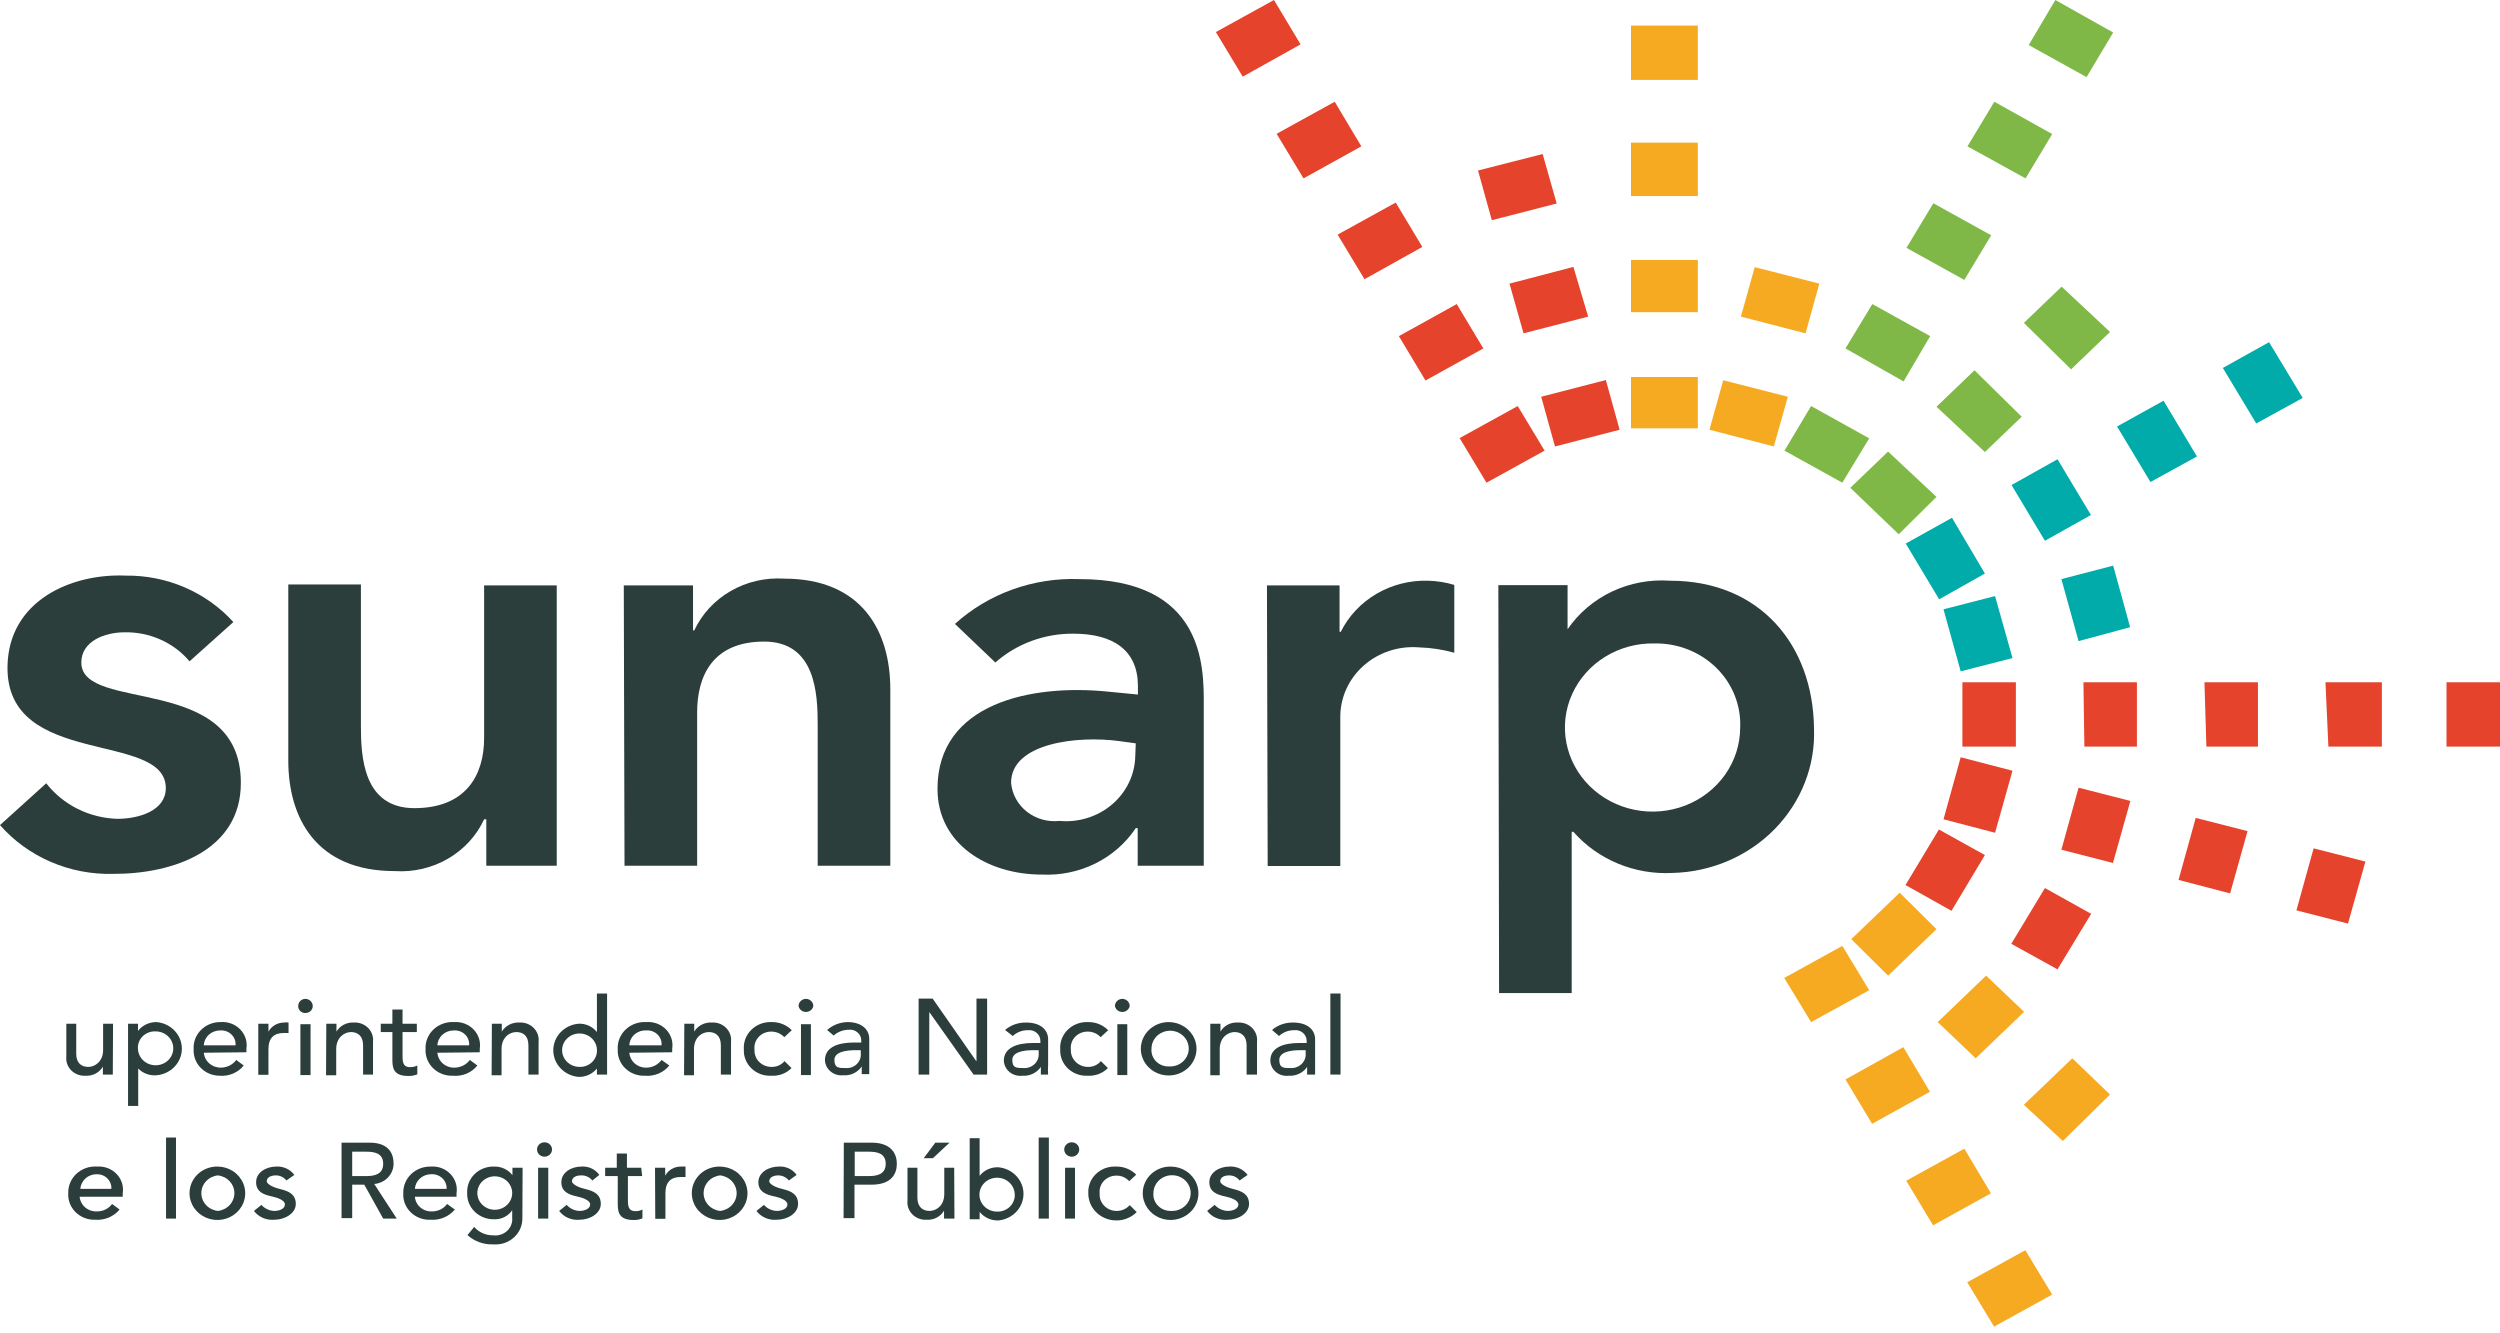 <svg width="285" height="152" viewBox="0 0 285 152" fill="none" xmlns="http://www.w3.org/2000/svg">
<path d="M21.607 75.392C20.718 74.337 19.589 73.49 18.308 72.917C17.026 72.343 15.625 72.058 14.211 72.082C11.949 72.082 9.272 73.088 9.272 75.524C9.272 81.324 27.485 76.636 27.457 89.268C27.457 96.948 19.758 99.648 12.887 99.622C10.441 99.684 8.013 99.216 5.782 98.253C3.551 97.29 1.575 95.858 0 94.061L5.271 89.294C6.219 90.511 7.441 91.507 8.845 92.209C10.25 92.91 11.801 93.299 13.383 93.346C15.839 93.346 18.902 92.419 18.902 89.85C18.902 83.257 0.635 87.626 0.855 75.948C0.993 68.454 8.14 65.356 14.322 65.62C16.647 65.592 18.95 66.052 21.071 66.967C23.192 67.881 25.08 69.229 26.602 70.916L21.607 75.392Z" fill="#2B3E3C"/>
<path d="M63.468 98.695H55.438V93.398H55.19C54.327 95.271 52.883 96.842 51.056 97.899C49.229 98.956 47.108 99.446 44.979 99.304C36.039 99.304 32.865 93.24 32.865 86.699V66.626H41.144V82.727C41.144 86.249 41.392 92.128 47.242 92.128C53.092 92.128 55.19 88.394 55.19 84.13V66.732H63.468V98.695Z" fill="#2B3E3C"/>
<path d="M71.112 66.732H79.005V71.869H79.143C80.017 70 81.466 68.433 83.297 67.377C85.126 66.321 87.249 65.828 89.38 65.964C98.321 65.964 101.495 72.028 101.495 78.569V98.695H93.216V82.542C93.216 79.02 92.94 73.141 87.117 73.141C81.295 73.141 79.473 76.981 79.473 81.244V98.695H71.195L71.112 66.732Z" fill="#2B3E3C"/>
<path d="M129.696 94.406H129.475C128.337 96.117 126.747 97.509 124.866 98.44C122.986 99.37 120.881 99.805 118.769 99.702C112.587 99.702 106.875 96.233 106.875 89.93C106.875 80.106 117.664 77.987 126.191 78.835L129.723 79.179V78.146C129.696 74.147 126.936 72.24 122.356 72.24C119.067 72.215 115.891 73.388 113.47 75.524L108.862 71.128C110.753 69.415 112.982 68.08 115.417 67.203C117.853 66.325 120.446 65.922 123.046 66.018C137.257 66.018 137.257 75.922 137.229 80.423V98.696H129.696V94.406ZM129.475 84.74L127.516 84.475C122.99 83.866 115.264 84.634 115.264 89.241C115.319 89.878 115.506 90.498 115.816 91.064C116.125 91.63 116.55 92.13 117.064 92.535C117.58 92.94 118.174 93.242 118.813 93.422C119.451 93.602 120.122 93.657 120.783 93.584C121.86 93.683 122.946 93.568 123.974 93.246C125.002 92.925 125.951 92.404 126.761 91.716C127.571 91.029 128.225 90.188 128.682 89.248C129.14 88.308 129.391 87.287 129.42 86.249L129.475 84.74Z" fill="#2B3E3C"/>
<path d="M144.432 66.733H152.71V72.029H152.848C153.738 70.233 155.155 68.726 156.925 67.691C158.693 66.656 160.739 66.139 162.81 66.203C163.822 66.228 164.825 66.388 165.79 66.68V74.412C164.489 74.048 163.144 73.844 161.789 73.803C160.643 73.707 159.489 73.842 158.401 74.198C157.312 74.554 156.313 75.124 155.466 75.872C154.619 76.619 153.944 77.528 153.484 78.539C153.024 79.551 152.789 80.644 152.793 81.748V98.722H144.515L144.432 66.733Z" fill="#2B3E3C"/>
<path d="M170.812 66.706H178.704V71.737C179.961 69.896 181.71 68.411 183.767 67.437C185.825 66.463 188.117 66.037 190.405 66.203C200.67 66.203 206.686 73.565 206.796 83.018C206.881 85.121 206.53 87.218 205.763 89.188C204.997 91.159 203.83 92.964 202.331 94.499C200.832 96.034 199.03 97.267 197.03 98.129C195.03 98.99 192.872 99.462 190.681 99.516C188.546 99.63 186.412 99.266 184.448 98.452C182.485 97.638 180.745 96.398 179.367 94.829H179.173V113.206H170.895L170.812 66.706ZM188.611 73.353C186.628 73.31 184.677 73.836 183.005 74.862C181.334 75.889 180.02 77.369 179.229 79.115C178.438 80.861 178.207 82.793 178.565 84.666C178.923 86.538 179.854 88.267 181.239 89.629C182.624 90.992 184.401 91.928 186.342 92.319C188.284 92.71 190.302 92.536 192.141 91.821C193.98 91.106 195.555 89.883 196.666 88.305C197.778 86.728 198.373 84.869 198.38 82.965C198.436 81.709 198.224 80.454 197.757 79.279C197.289 78.104 196.576 77.033 195.661 76.133C194.745 75.232 193.648 74.521 192.435 74.043C191.223 73.565 189.922 73.33 188.611 73.353Z" fill="#2B3E3C"/>
<path d="M12.859 122.502H11.728V121.601C11.531 121.936 11.241 122.21 10.889 122.393C10.538 122.575 10.14 122.659 9.741 122.634C9.44 122.651 9.14 122.606 8.86 122.499C8.58 122.393 8.327 122.23 8.119 122.021C7.912 121.812 7.754 121.562 7.658 121.288C7.561 121.014 7.528 120.724 7.561 120.436V116.702H8.692V120.145C8.692 121.231 9.327 121.628 10.072 121.628C10.817 121.628 11.755 121.019 11.755 119.695V116.702H12.887L12.859 122.502Z" fill="#2B3E3C"/>
<path d="M14.598 116.703H15.729V117.523C15.975 117.206 16.295 116.949 16.665 116.774C17.034 116.599 17.442 116.511 17.854 116.517C18.641 116.588 19.372 116.938 19.904 117.498C20.437 118.059 20.732 118.791 20.732 119.55C20.732 120.308 20.437 121.039 19.904 121.6C19.372 122.161 18.641 122.511 17.854 122.581C17.466 122.614 17.076 122.562 16.713 122.429C16.35 122.296 16.023 122.086 15.757 121.813V126.077H14.598V116.703ZM15.729 119.615C15.751 119.994 15.888 120.358 16.123 120.662C16.358 120.966 16.681 121.197 17.053 121.326C17.424 121.456 17.826 121.477 18.21 121.389C18.594 121.301 18.942 121.107 19.212 120.83C19.482 120.553 19.66 120.207 19.727 119.833C19.793 119.46 19.743 119.075 19.583 118.729C19.424 118.382 19.162 118.088 18.83 117.883C18.498 117.678 18.111 117.572 17.716 117.576C17.441 117.568 17.166 117.615 16.912 117.717C16.657 117.817 16.428 117.97 16.24 118.163C16.052 118.356 15.909 118.586 15.821 118.836C15.733 119.087 15.701 119.352 15.729 119.615Z" fill="#2B3E3C"/>
<path d="M23.235 120.012C23.277 120.495 23.515 120.942 23.896 121.259C24.278 121.576 24.773 121.736 25.277 121.708C25.604 121.692 25.923 121.605 26.21 121.454C26.497 121.303 26.744 121.09 26.933 120.834L27.788 121.469C27.467 121.869 27.046 122.186 26.563 122.389C26.081 122.593 25.553 122.677 25.029 122.634C24.625 122.631 24.227 122.55 23.857 122.395C23.488 122.239 23.155 122.014 22.879 121.732C22.603 121.449 22.389 121.116 22.251 120.752C22.113 120.388 22.054 120.002 22.076 119.615C22.049 119.215 22.109 118.814 22.252 118.437C22.394 118.06 22.616 117.716 22.903 117.425C23.191 117.134 23.538 116.903 23.922 116.747C24.307 116.591 24.721 116.512 25.139 116.517C25.555 116.484 25.973 116.543 26.362 116.687C26.751 116.832 27.101 117.059 27.385 117.353C27.669 117.645 27.881 117.997 28.003 118.379C28.125 118.762 28.156 119.167 28.092 119.562V119.959L23.235 120.012ZM26.85 119.165C26.87 118.94 26.84 118.713 26.76 118.5C26.68 118.287 26.554 118.094 26.388 117.933C26.223 117.772 26.023 117.647 25.803 117.567C25.582 117.487 25.346 117.454 25.111 117.47C24.63 117.463 24.165 117.636 23.815 117.952C23.465 118.269 23.256 118.704 23.235 119.165H26.85Z" fill="#2B3E3C"/>
<path d="M29.444 116.703H30.603V117.603C30.775 117.29 31.033 117.028 31.349 116.846C31.665 116.664 32.028 116.568 32.397 116.57C32.561 116.541 32.729 116.541 32.893 116.57V117.762H32.341C31.21 117.762 30.603 118.345 30.603 119.616V122.528H29.444V116.703Z" fill="#2B3E3C"/>
<path d="M34.825 113.868C35.047 113.876 35.258 113.965 35.412 114.118C35.566 114.271 35.653 114.476 35.653 114.69C35.653 114.9 35.566 115.102 35.41 115.251C35.255 115.4 35.044 115.484 34.825 115.484C34.715 115.488 34.606 115.47 34.504 115.431C34.401 115.392 34.309 115.334 34.231 115.259C34.153 115.185 34.092 115.096 34.052 114.998C34.012 114.9 33.993 114.795 33.997 114.69C33.993 114.583 34.012 114.477 34.052 114.378C34.092 114.278 34.152 114.187 34.23 114.111C34.307 114.034 34.399 113.973 34.502 113.932C34.604 113.89 34.714 113.868 34.825 113.868ZM34.245 116.755H35.404V122.554H34.245V116.755Z" fill="#2B3E3C"/>
<path d="M37.198 116.702H38.357V117.603C38.553 117.268 38.844 116.994 39.196 116.812C39.547 116.629 39.945 116.545 40.344 116.57C40.644 116.552 40.945 116.599 41.225 116.705C41.505 116.81 41.758 116.974 41.965 117.183C42.173 117.393 42.331 117.643 42.427 117.917C42.523 118.19 42.556 118.481 42.524 118.768V122.501H41.392V119.165C41.392 118.053 40.73 117.655 40.013 117.655C39.295 117.655 38.329 118.238 38.329 119.589V122.581H37.17L37.198 116.702Z" fill="#2B3E3C"/>
<path d="M47.518 117.655H45.89V120.304C45.89 120.966 45.89 121.654 46.746 121.654C47.033 121.659 47.318 121.595 47.574 121.469V122.475C47.243 122.611 46.884 122.674 46.525 122.66C44.759 122.66 44.731 121.627 44.731 120.701V117.655H43.407V116.702H44.731V115.087H45.89V116.702H47.518V117.655Z" fill="#2B3E3C"/>
<path d="M49.864 120.013C49.882 120.253 49.949 120.487 50.061 120.703C50.173 120.918 50.328 121.11 50.518 121.268C50.708 121.425 50.928 121.545 51.166 121.62C51.405 121.696 51.656 121.726 51.906 121.707C52.233 121.692 52.553 121.605 52.839 121.454C53.126 121.302 53.373 121.09 53.562 120.834L54.417 121.469C54.098 121.871 53.677 122.189 53.194 122.393C52.712 122.597 52.183 122.68 51.658 122.634C51.24 122.653 50.822 122.588 50.431 122.443C50.041 122.298 49.686 122.076 49.39 121.792C49.094 121.508 48.863 121.167 48.712 120.793C48.56 120.418 48.492 120.017 48.512 119.615C48.488 119.2 48.556 118.784 48.711 118.396C48.866 118.008 49.106 117.656 49.414 117.363C49.721 117.07 50.09 116.843 50.496 116.698C50.902 116.552 51.336 116.49 51.768 116.517C52.182 116.489 52.597 116.55 52.983 116.696C53.368 116.843 53.714 117.071 53.995 117.364C54.276 117.656 54.485 118.006 54.606 118.387C54.727 118.767 54.757 119.169 54.693 119.562V119.96L49.864 120.013ZM53.479 119.165C53.5 118.94 53.469 118.713 53.389 118.5C53.31 118.287 53.183 118.094 53.018 117.933C52.852 117.772 52.653 117.647 52.432 117.567C52.212 117.487 51.976 117.454 51.741 117.471C51.26 117.463 50.795 117.636 50.444 117.952C50.094 118.269 49.886 118.704 49.864 119.165H53.479Z" fill="#2B3E3C"/>
<path d="M56.073 116.702H57.204V117.602C57.408 117.268 57.704 116.995 58.059 116.813C58.415 116.63 58.816 116.546 59.219 116.57C59.519 116.552 59.82 116.599 60.1 116.704C60.38 116.81 60.633 116.973 60.84 117.183C61.048 117.392 61.206 117.642 61.302 117.916C61.398 118.19 61.431 118.481 61.399 118.767V122.501H60.24V119.165C60.24 118.053 59.605 117.655 58.86 117.655C58.115 117.655 57.177 118.238 57.177 119.588V122.581H56.045L56.073 116.702Z" fill="#2B3E3C"/>
<path d="M69.208 122.501H68.049V121.813C67.802 122.119 67.484 122.364 67.119 122.53C66.755 122.696 66.355 122.777 65.952 122.767C65.165 122.696 64.434 122.346 63.901 121.785C63.369 121.224 63.074 120.493 63.074 119.734C63.074 118.976 63.369 118.245 63.901 117.684C64.434 117.123 65.165 116.773 65.952 116.702C66.356 116.686 66.758 116.764 67.124 116.929C67.489 117.095 67.807 117.345 68.049 117.655V113.26H69.208V122.501ZM68.049 119.615C68.028 119.242 67.892 118.883 67.66 118.584C67.428 118.284 67.109 118.056 66.743 117.929C66.377 117.801 65.98 117.78 65.601 117.868C65.223 117.954 64.879 118.146 64.614 118.42C64.348 118.693 64.172 119.034 64.107 119.403C64.041 119.771 64.091 120.15 64.248 120.492C64.405 120.833 64.664 121.123 64.991 121.325C65.319 121.527 65.701 121.632 66.09 121.628C66.361 121.632 66.629 121.583 66.878 121.481C67.127 121.38 67.352 121.229 67.536 121.04C67.721 120.85 67.862 120.626 67.95 120.38C68.039 120.135 68.073 119.874 68.049 119.615Z" fill="#2B3E3C"/>
<path d="M71.746 120.012C71.764 120.253 71.831 120.487 71.943 120.703C72.055 120.918 72.211 121.11 72.401 121.267C72.59 121.425 72.811 121.545 73.049 121.62C73.287 121.695 73.538 121.725 73.789 121.708C74.112 121.69 74.426 121.602 74.709 121.451C74.99 121.3 75.233 121.088 75.417 120.834L76.3 121.469C75.979 121.869 75.557 122.186 75.076 122.389C74.593 122.593 74.065 122.677 73.541 122.634C73.123 122.653 72.707 122.588 72.317 122.443C71.928 122.298 71.575 122.076 71.281 121.791C70.987 121.506 70.758 121.165 70.611 120.791C70.463 120.416 70.399 120.016 70.422 119.615C70.398 119.2 70.466 118.784 70.621 118.396C70.777 118.008 71.016 117.655 71.324 117.363C71.632 117.07 72.001 116.843 72.407 116.698C72.812 116.551 73.246 116.49 73.678 116.517C74.094 116.484 74.513 116.543 74.902 116.687C75.29 116.832 75.641 117.059 75.925 117.353C76.209 117.645 76.42 117.997 76.543 118.379C76.665 118.762 76.695 119.167 76.631 119.562V119.959L71.746 120.012ZM75.417 119.165C75.438 118.938 75.407 118.708 75.326 118.493C75.244 118.279 75.115 118.083 74.947 117.921C74.778 117.76 74.575 117.636 74.351 117.558C74.127 117.48 73.888 117.45 73.651 117.47C73.41 117.459 73.168 117.495 72.941 117.575C72.714 117.655 72.506 117.777 72.329 117.935C72.151 118.093 72.009 118.283 71.909 118.494C71.809 118.705 71.754 118.933 71.746 119.165H75.417Z" fill="#2B3E3C"/>
<path d="M78.011 116.702H79.142V117.602C79.341 117.27 79.632 116.998 79.983 116.816C80.333 116.634 80.731 116.548 81.129 116.57C81.431 116.548 81.735 116.591 82.019 116.695C82.302 116.8 82.559 116.963 82.77 117.172C82.98 117.382 83.14 117.634 83.238 117.909C83.336 118.185 83.37 118.478 83.337 118.767V122.501H82.177V119.165C82.177 118.053 81.543 117.655 80.798 117.655C80.053 117.655 79.114 118.238 79.114 119.588V122.581H77.983L78.011 116.702Z" fill="#2B3E3C"/>
<path d="M89.408 118.238C89.219 118.032 88.985 117.869 88.722 117.759C88.46 117.649 88.176 117.596 87.89 117.602C87.623 117.604 87.359 117.661 87.115 117.767C86.872 117.874 86.654 118.028 86.478 118.22C86.301 118.412 86.168 118.639 86.088 118.884C86.008 119.128 85.983 119.387 86.013 119.641C85.995 119.898 86.031 120.156 86.121 120.398C86.212 120.64 86.353 120.862 86.537 121.049C86.722 121.235 86.944 121.384 87.191 121.483C87.439 121.582 87.705 121.632 87.973 121.628C88.253 121.633 88.531 121.576 88.784 121.461C89.039 121.346 89.261 121.177 89.435 120.966L90.235 121.76C89.943 122.057 89.586 122.289 89.191 122.44C88.796 122.591 88.37 122.657 87.945 122.634C87.528 122.656 87.111 122.595 86.72 122.453C86.33 122.311 85.975 122.092 85.678 121.81C85.381 121.527 85.15 121.189 84.999 120.815C84.847 120.442 84.779 120.042 84.799 119.641C84.768 119.232 84.827 118.822 84.972 118.436C85.118 118.05 85.346 117.698 85.644 117.403C85.941 117.109 86.299 116.877 86.695 116.724C87.092 116.571 87.518 116.501 87.945 116.517C88.377 116.505 88.808 116.582 89.207 116.742C89.607 116.902 89.967 117.141 90.263 117.444L89.408 118.238Z" fill="#2B3E3C"/>
<path d="M91.891 113.868C92.113 113.876 92.323 113.965 92.478 114.118C92.633 114.271 92.719 114.476 92.719 114.69C92.683 114.879 92.579 115.05 92.426 115.173C92.272 115.296 92.078 115.364 91.877 115.364C91.677 115.364 91.483 115.296 91.329 115.173C91.176 115.05 91.071 114.879 91.036 114.69C91.036 114.582 91.058 114.475 91.101 114.375C91.144 114.276 91.207 114.185 91.286 114.109C91.365 114.033 91.46 113.973 91.564 113.931C91.667 113.89 91.779 113.868 91.891 113.868ZM91.311 116.755H92.443V122.554H91.311V116.755Z" fill="#2B3E3C"/>
<path d="M94.291 117.418C94.918 116.864 95.731 116.544 96.582 116.517C98.348 116.517 99.093 117.444 99.093 118.424V121.39C99.093 121.787 99.093 122.131 99.093 122.449H98.238C98.238 122.157 98.238 121.866 98.238 121.575C98.013 121.912 97.696 122.185 97.321 122.362C96.947 122.54 96.529 122.615 96.113 122.581C95.858 122.607 95.599 122.582 95.355 122.508C95.11 122.433 94.883 122.313 94.689 122.151C94.495 121.989 94.338 121.792 94.227 121.57C94.116 121.347 94.053 121.106 94.043 120.86C94.043 119.377 95.534 118.847 97.355 118.847H98.183V118.609C98.183 118.437 98.147 118.267 98.075 118.11C98.003 117.953 97.896 117.812 97.763 117.697C97.631 117.582 97.474 117.495 97.303 117.442C97.133 117.39 96.953 117.372 96.775 117.391C96.129 117.391 95.507 117.628 95.036 118.053L94.291 117.418ZM97.52 119.721C96.472 119.721 95.12 119.907 95.12 120.834C95.12 121.76 95.616 121.76 96.444 121.76C96.676 121.773 96.907 121.737 97.123 121.656C97.34 121.574 97.534 121.447 97.695 121.286C97.854 121.125 97.976 120.932 98.051 120.721C98.126 120.511 98.152 120.287 98.127 120.065V119.721H97.52Z" fill="#2B3E3C"/>
<path d="M104.723 113.842H106.323L111.29 120.966H111.318V113.842H112.532V122.501H110.987L105.964 115.405H105.937V122.501H104.723V113.842Z" fill="#2B3E3C"/>
<path d="M114.574 117.417C115.235 116.855 116.092 116.552 116.975 116.57C118.741 116.57 119.486 117.497 119.486 118.477V121.442C119.457 121.795 119.457 122.15 119.486 122.501H118.658C118.658 122.211 118.658 121.919 118.658 121.628C118.431 121.963 118.114 122.234 117.74 122.411C117.366 122.588 116.949 122.665 116.534 122.634C116.276 122.663 116.015 122.642 115.767 122.569C115.518 122.497 115.289 122.377 115.092 122.215C114.894 122.053 114.735 121.853 114.622 121.63C114.509 121.405 114.446 121.162 114.437 120.913C114.437 119.43 115.954 118.9 117.775 118.9H118.603V118.662C118.604 118.488 118.567 118.315 118.493 118.156C118.42 117.997 118.311 117.855 118.174 117.739C118.039 117.624 117.878 117.537 117.705 117.487C117.531 117.436 117.348 117.421 117.168 117.444C116.852 117.441 116.537 117.497 116.244 117.611C115.95 117.725 115.683 117.893 115.457 118.106L114.574 117.417ZM117.803 119.721C116.726 119.721 115.402 119.907 115.402 120.834C115.402 121.76 115.899 121.76 116.699 121.76C116.931 121.773 117.165 121.736 117.382 121.655C117.599 121.573 117.795 121.448 117.957 121.287C118.119 121.127 118.244 120.935 118.322 120.724C118.4 120.513 118.43 120.288 118.41 120.065V119.721H117.803Z" fill="#2B3E3C"/>
<path d="M125.474 118.238C125.284 118.032 125.05 117.869 124.788 117.759C124.526 117.649 124.242 117.596 123.956 117.602C123.688 117.604 123.424 117.661 123.181 117.767C122.938 117.874 122.721 118.028 122.543 118.22C122.367 118.412 122.234 118.639 122.154 118.884C122.074 119.128 122.048 119.387 122.08 119.641C122.065 119.897 122.104 120.153 122.196 120.394C122.288 120.634 122.429 120.854 122.613 121.04C122.796 121.226 123.018 121.374 123.263 121.475C123.508 121.576 123.772 121.628 124.039 121.628C124.319 121.633 124.597 121.576 124.851 121.461C125.105 121.346 125.327 121.177 125.501 120.966L126.302 121.76C126.008 122.055 125.651 122.286 125.256 122.438C124.861 122.588 124.436 122.655 124.011 122.634C123.595 122.656 123.177 122.595 122.786 122.453C122.396 122.311 122.041 122.092 121.744 121.81C121.448 121.527 121.217 121.189 121.065 120.815C120.913 120.442 120.845 120.042 120.866 119.641C120.834 119.232 120.893 118.822 121.039 118.436C121.184 118.05 121.413 117.698 121.709 117.403C122.006 117.109 122.365 116.877 122.762 116.724C123.158 116.571 123.584 116.501 124.011 116.517C124.444 116.505 124.875 116.582 125.274 116.742C125.674 116.902 126.033 117.141 126.329 117.444L125.474 118.238Z" fill="#2B3E3C"/>
<path d="M127.957 113.868C128.179 113.876 128.39 113.965 128.545 114.118C128.699 114.271 128.785 114.476 128.785 114.69C128.749 114.879 128.645 115.05 128.491 115.173C128.338 115.296 128.144 115.364 127.944 115.364C127.743 115.364 127.549 115.296 127.395 115.173C127.241 115.05 127.138 114.879 127.102 114.69C127.102 114.582 127.124 114.475 127.167 114.375C127.21 114.276 127.273 114.185 127.353 114.109C127.432 114.033 127.526 113.973 127.63 113.931C127.734 113.89 127.845 113.868 127.957 113.868ZM127.378 116.755H128.51V122.554H127.378V116.755Z" fill="#2B3E3C"/>
<path d="M133.256 116.517C133.882 116.522 134.493 116.705 135.011 117.043C135.529 117.381 135.932 117.858 136.168 118.415C136.404 118.972 136.463 119.584 136.337 120.173C136.212 120.761 135.907 121.302 135.463 121.725C135.017 122.148 134.452 122.436 133.837 122.551C133.223 122.666 132.585 122.604 132.008 122.373C131.429 122.142 130.935 121.752 130.588 121.251C130.24 120.751 130.055 120.163 130.055 119.562C130.055 119.16 130.138 118.762 130.299 118.391C130.46 118.019 130.696 117.682 130.994 117.4C131.291 117.116 131.645 116.892 132.033 116.741C132.421 116.589 132.837 116.514 133.256 116.517ZM133.256 121.574C133.682 121.601 134.106 121.504 134.475 121.296C134.842 121.087 135.136 120.777 135.317 120.406C135.498 120.035 135.559 119.62 135.491 119.216C135.423 118.811 135.23 118.435 134.936 118.138C134.643 117.84 134.262 117.635 133.844 117.547C133.427 117.461 132.992 117.496 132.597 117.65C132.2 117.804 131.862 118.068 131.625 118.41C131.389 118.751 131.264 119.153 131.269 119.562C131.245 119.823 131.279 120.086 131.37 120.333C131.46 120.58 131.604 120.807 131.791 120.997C131.979 121.187 132.207 121.337 132.459 121.437C132.711 121.536 132.983 121.583 133.256 121.574Z" fill="#2B3E3C"/>
<path d="M137.974 116.702H139.133V117.602C139.327 117.266 139.618 116.99 139.969 116.808C140.321 116.624 140.72 116.542 141.12 116.57C141.421 116.552 141.721 116.599 142.001 116.705C142.281 116.81 142.534 116.974 142.742 117.183C142.949 117.393 143.107 117.642 143.204 117.917C143.3 118.19 143.332 118.481 143.3 118.767V122.501H142.113V119.165C142.113 118.053 141.452 117.655 140.734 117.655C140.016 117.655 139.05 118.238 139.05 119.588V122.581H137.974V116.702Z" fill="#2B3E3C"/>
<path d="M145.011 117.417C145.671 116.855 146.529 116.552 147.412 116.57C149.178 116.57 149.923 117.497 149.923 118.477V121.442C149.923 121.84 149.923 122.184 149.923 122.501H149.012C149.012 122.211 149.012 121.919 149.012 121.628C148.785 121.963 148.468 122.234 148.094 122.411C147.72 122.588 147.303 122.665 146.888 122.634C146.632 122.664 146.372 122.642 146.125 122.569C145.879 122.497 145.65 122.376 145.456 122.213C145.26 122.051 145.103 121.852 144.994 121.628C144.884 121.404 144.824 121.16 144.818 120.913C144.818 119.43 146.281 118.9 148.129 118.9H148.957V118.662C148.959 118.488 148.921 118.315 148.848 118.156C148.774 117.997 148.665 117.855 148.529 117.739C148.393 117.624 148.233 117.537 148.059 117.487C147.886 117.436 147.702 117.421 147.522 117.444C147.206 117.441 146.891 117.497 146.598 117.611C146.304 117.725 146.037 117.893 145.812 118.106L145.011 117.417ZM148.24 119.721C147.164 119.721 145.839 119.907 145.839 120.834C145.839 121.76 146.336 121.76 147.136 121.76C147.369 121.773 147.601 121.736 147.818 121.655C148.035 121.573 148.232 121.448 148.394 121.287C148.556 121.127 148.68 120.934 148.759 120.724C148.837 120.513 148.867 120.288 148.847 120.065V119.721H148.24Z" fill="#2B3E3C"/>
<path d="M152.821 113.26H151.662V122.501H152.821V113.26Z" fill="#2B3E3C"/>
<path d="M9.079 136.431C9.121 136.911 9.359 137.356 9.742 137.669C10.124 137.981 10.62 138.135 11.121 138.099C11.447 138.093 11.767 138.013 12.054 137.866C12.342 137.718 12.59 137.508 12.777 137.251L13.632 137.887C13.305 138.282 12.883 138.595 12.403 138.798C11.922 139.001 11.396 139.088 10.872 139.052C10.455 139.068 10.039 138.999 9.651 138.851C9.263 138.702 8.912 138.477 8.621 138.19C8.329 137.903 8.104 137.56 7.959 137.184C7.815 136.808 7.754 136.407 7.782 136.007C7.769 135.599 7.846 135.191 8.007 134.813C8.168 134.434 8.409 134.092 8.715 133.808C9.022 133.524 9.387 133.304 9.787 133.162C10.187 133.021 10.613 132.962 11.038 132.988C11.454 132.956 11.872 133.013 12.261 133.158C12.65 133.303 13 133.53 13.284 133.823C13.568 134.117 13.78 134.468 13.902 134.85C14.024 135.233 14.055 135.637 13.991 136.034V136.431H9.079ZM12.694 135.53C12.709 135.314 12.677 135.097 12.601 134.893C12.524 134.69 12.404 134.504 12.248 134.347C12.093 134.189 11.905 134.066 11.696 133.983C11.488 133.899 11.264 133.858 11.038 133.862C10.562 133.854 10.1 134.023 9.751 134.334C9.401 134.645 9.19 135.074 9.162 135.53H12.694Z" fill="#2B3E3C"/>
<path d="M20.062 129.678H18.93V138.92H20.062V129.678Z" fill="#2B3E3C"/>
<path d="M24.836 132.988C25.462 132.999 26.071 133.187 26.586 133.528C27.101 133.871 27.499 134.351 27.73 134.91C27.961 135.47 28.015 136.081 27.884 136.669C27.753 137.257 27.444 137.795 26.995 138.214C26.546 138.634 25.978 138.916 25.363 139.027C24.747 139.137 24.111 139.07 23.535 138.834C22.958 138.597 22.468 138.203 22.125 137.7C21.782 137.197 21.602 136.608 21.607 136.007C21.607 135.604 21.691 135.204 21.854 134.833C22.017 134.461 22.257 134.125 22.558 133.843C22.858 133.562 23.215 133.342 23.606 133.195C23.998 133.048 24.416 132.978 24.836 132.988ZM24.836 138.046C25.354 137.989 25.832 137.751 26.18 137.378C26.527 137.004 26.719 136.521 26.719 136.02C26.719 135.519 26.527 135.036 26.18 134.663C25.832 134.289 25.354 134.051 24.836 133.995C24.317 134.051 23.839 134.289 23.492 134.663C23.145 135.036 22.953 135.519 22.953 136.02C22.953 136.521 23.145 137.004 23.492 137.378C23.839 137.751 24.317 137.989 24.836 138.046Z" fill="#2B3E3C"/>
<path d="M32.645 134.577C32.507 134.393 32.324 134.244 32.113 134.143C31.901 134.041 31.667 133.99 31.431 133.995C30.879 133.995 30.41 134.233 30.41 134.656C30.41 135.08 31.458 135.451 31.955 135.557C32.949 135.796 33.721 136.166 33.721 137.252C33.721 138.338 32.452 139.052 31.265 139.052C30.821 139.09 30.375 139.017 29.969 138.841C29.563 138.665 29.211 138.391 28.947 138.046L29.803 137.358C29.983 137.564 30.206 137.732 30.458 137.85C30.71 137.969 30.985 138.036 31.265 138.046C31.845 138.046 32.48 137.808 32.48 137.305C32.48 136.802 31.541 136.51 31.044 136.405C30.051 136.193 29.196 135.875 29.196 134.763C29.196 133.65 30.355 132.988 31.486 132.988C31.887 132.964 32.288 133.038 32.651 133.206C33.013 133.372 33.325 133.626 33.556 133.942L32.645 134.577Z" fill="#2B3E3C"/>
<path d="M38.937 130.261H42.11C44.4 130.261 44.869 131.585 44.869 132.67C44.865 133.249 44.637 133.805 44.229 134.231C43.821 134.657 43.262 134.922 42.662 134.975L45.228 138.92H43.683L41.53 135.054H40.151V138.867H38.937V130.261ZM40.151 134.074H41.751C42.717 134.074 43.683 133.862 43.683 132.67C43.683 131.479 42.717 131.293 41.751 131.293H40.151V134.074Z" fill="#2B3E3C"/>
<path d="M47.298 136.431C47.315 136.667 47.381 136.898 47.492 137.11C47.603 137.323 47.757 137.511 47.944 137.667C48.131 137.822 48.348 137.94 48.583 138.014C48.818 138.088 49.066 138.117 49.312 138.099C49.638 138.093 49.958 138.013 50.246 137.866C50.534 137.718 50.781 137.508 50.968 137.251L51.851 137.887C51.523 138.28 51.101 138.592 50.62 138.795C50.14 138.998 49.615 139.086 49.092 139.052C48.672 139.072 48.253 139.006 47.861 138.859C47.47 138.712 47.116 138.488 46.821 138.2C46.527 137.912 46.299 137.568 46.153 137.19C46.007 136.813 45.946 136.409 45.973 136.007C45.962 135.61 46.035 135.214 46.187 134.845C46.34 134.476 46.568 134.14 46.86 133.858C47.151 133.576 47.499 133.353 47.883 133.203C48.267 133.054 48.678 132.981 49.092 132.988C49.507 132.956 49.926 133.013 50.315 133.158C50.704 133.303 51.053 133.53 51.338 133.823C51.622 134.117 51.833 134.468 51.955 134.85C52.078 135.233 52.108 135.637 52.044 136.034V136.431H47.298ZM50.913 135.53C50.925 135.306 50.888 135.081 50.803 134.872C50.718 134.662 50.588 134.473 50.421 134.315C50.254 134.157 50.054 134.036 49.834 133.957C49.615 133.879 49.38 133.847 49.147 133.862C48.675 133.861 48.221 134.034 47.877 134.344C47.533 134.654 47.326 135.079 47.298 135.53H50.913Z" fill="#2B3E3C"/>
<path d="M59.55 138.867C59.559 139.278 59.478 139.687 59.312 140.066C59.146 140.446 58.899 140.787 58.587 141.069C58.275 141.351 57.905 141.567 57.5 141.704C57.096 141.839 56.666 141.893 56.238 141.859C55.697 141.879 55.158 141.796 54.651 141.614C54.144 141.432 53.68 141.155 53.286 140.8L54.058 139.873C54.321 140.175 54.65 140.418 55.022 140.583C55.395 140.747 55.801 140.831 56.211 140.827C56.499 140.864 56.792 140.837 57.069 140.751C57.345 140.664 57.597 140.518 57.807 140.325C58.017 140.131 58.178 139.895 58.279 139.634C58.38 139.372 58.418 139.092 58.391 138.814V137.966C58.17 138.297 57.862 138.566 57.499 138.747C57.136 138.929 56.73 139.015 56.321 138.999C55.912 139.006 55.506 138.934 55.127 138.785C54.748 138.637 54.405 138.416 54.118 138.136C53.831 137.856 53.607 137.523 53.459 137.157C53.312 136.791 53.243 136.399 53.258 136.007C53.235 135.611 53.298 135.216 53.442 134.844C53.587 134.473 53.81 134.136 54.098 133.852C54.386 133.567 54.733 133.344 55.115 133.196C55.498 133.047 55.908 132.976 56.321 132.988C56.727 132.976 57.13 133.06 57.495 133.23C57.861 133.401 58.177 133.654 58.418 133.968V133.12H59.577L59.55 138.867ZM54.417 136.007C54.417 136.513 54.626 136.998 54.999 137.355C55.372 137.713 55.877 137.914 56.404 137.914C56.931 137.914 57.436 137.713 57.809 137.355C58.181 136.998 58.391 136.513 58.391 136.007C58.391 135.501 58.181 135.016 57.809 134.659C57.436 134.301 56.931 134.1 56.404 134.1C55.877 134.1 55.372 134.301 54.999 134.659C54.626 135.016 54.417 135.501 54.417 136.007Z" fill="#2B3E3C"/>
<path d="M61.923 130.234C62.046 130.213 62.173 130.217 62.294 130.248C62.415 130.279 62.528 130.334 62.624 130.411C62.72 130.489 62.798 130.585 62.851 130.694C62.904 130.803 62.932 130.921 62.932 131.041C62.932 131.162 62.904 131.281 62.851 131.389C62.798 131.499 62.72 131.595 62.624 131.672C62.528 131.749 62.415 131.805 62.294 131.835C62.173 131.866 62.046 131.871 61.923 131.849C61.726 131.815 61.548 131.715 61.419 131.568C61.291 131.42 61.221 131.234 61.221 131.041C61.221 130.849 61.291 130.663 61.419 130.516C61.548 130.369 61.726 130.268 61.923 130.234ZM61.344 133.12H62.503V138.92H61.344V133.12Z" fill="#2B3E3C"/>
<path d="M67.525 134.577C67.374 134.387 67.177 134.234 66.951 134.133C66.725 134.031 66.477 133.984 66.228 133.994C65.676 133.994 65.207 134.232 65.207 134.656C65.207 135.08 66.228 135.451 66.752 135.557C67.746 135.795 68.491 136.166 68.491 137.251C68.491 138.337 67.249 139.052 66.063 139.052C65.618 139.092 65.171 139.02 64.764 138.844C64.358 138.668 64.007 138.392 63.745 138.046L64.6 137.357C64.78 137.564 65.004 137.731 65.256 137.85C65.507 137.969 65.782 138.035 66.063 138.046C66.642 138.046 67.277 137.807 67.277 137.304C67.277 136.801 66.311 136.51 65.814 136.404C64.848 136.192 63.993 135.874 63.993 134.762C63.993 133.65 65.152 132.988 66.283 132.988C66.681 132.96 67.079 133.033 67.438 133.201C67.797 133.368 68.103 133.624 68.325 133.941L67.525 134.577Z" fill="#2B3E3C"/>
<path d="M73.209 134.074H71.581V136.722C71.581 137.384 71.581 138.072 72.437 138.072C72.716 138.08 72.992 138.016 73.237 137.887V138.894C72.916 139.029 72.567 139.092 72.216 139.079C70.45 139.079 70.422 138.046 70.422 137.119V134.074H68.987V133.12H70.312V131.505H71.471V133.12H73.099L73.209 134.074Z" fill="#2B3E3C"/>
<path d="M74.672 133.12H75.831V134.021C76.003 133.708 76.261 133.446 76.577 133.263C76.894 133.081 77.256 132.986 77.625 132.988H78.149V134.179H77.597C76.466 134.179 75.859 134.762 75.859 136.033V138.946H74.7L74.672 133.12Z" fill="#2B3E3C"/>
<path d="M82.095 132.988C82.722 132.999 83.331 133.187 83.846 133.528C84.361 133.871 84.759 134.351 84.99 134.91C85.221 135.47 85.274 136.081 85.143 136.669C85.012 137.257 84.703 137.795 84.254 138.214C83.806 138.634 83.238 138.916 82.622 139.027C82.006 139.137 81.37 139.07 80.794 138.834C80.218 138.597 79.727 138.203 79.384 137.7C79.041 137.197 78.861 136.608 78.867 136.007C78.866 135.604 78.95 135.204 79.113 134.833C79.277 134.461 79.516 134.125 79.817 133.843C80.118 133.562 80.475 133.342 80.866 133.195C81.257 133.048 81.675 132.978 82.095 132.988ZM82.095 138.046C82.613 137.989 83.091 137.751 83.439 137.378C83.786 137.004 83.978 136.521 83.978 136.02C83.978 135.519 83.786 135.036 83.439 134.663C83.091 134.289 82.613 134.051 82.095 133.995C81.577 134.051 81.099 134.289 80.751 134.663C80.404 135.036 80.212 135.519 80.212 136.02C80.212 136.521 80.404 137.004 80.751 137.378C81.099 137.751 81.577 137.989 82.095 138.046Z" fill="#2B3E3C"/>
<path d="M89.932 134.577C89.789 134.397 89.606 134.252 89.395 134.151C89.185 134.049 88.953 133.996 88.718 133.994C88.166 133.994 87.697 134.232 87.697 134.656C87.697 135.08 88.718 135.451 89.241 135.557C90.235 135.795 90.98 136.166 90.98 137.251C90.98 138.337 89.739 139.052 88.552 139.052C88.108 139.092 87.66 139.02 87.254 138.844C86.847 138.668 86.496 138.392 86.234 138.046L87.09 137.357C87.27 137.564 87.493 137.731 87.745 137.85C87.996 137.969 88.272 138.035 88.552 138.046C89.132 138.046 89.766 137.807 89.766 137.304C89.766 136.801 88.828 136.51 88.331 136.404C87.338 136.192 86.454 135.874 86.454 134.762C86.454 133.65 87.641 132.988 88.773 132.988C89.171 132.96 89.569 133.033 89.927 133.201C90.286 133.368 90.592 133.624 90.815 133.941L89.932 134.577Z" fill="#2B3E3C"/>
<path d="M96.196 130.261H99.342C101.66 130.261 102.24 131.585 102.24 132.67C102.24 133.756 101.688 135.054 99.342 135.054H97.41V138.867H96.168L96.196 130.261ZM97.438 134.074H99.038C100.004 134.074 100.97 133.862 100.97 132.67C100.97 131.479 100.004 131.293 99.038 131.293H97.438V134.074Z" fill="#2B3E3C"/>
<path d="M108.806 138.92H107.62V138.02C107.423 138.354 107.133 138.628 106.782 138.81C106.43 138.993 106.032 139.077 105.633 139.052C105.332 139.07 105.032 139.023 104.752 138.917C104.472 138.812 104.219 138.649 104.012 138.439C103.804 138.23 103.646 137.98 103.55 137.706C103.454 137.432 103.421 137.141 103.453 136.855V133.121H104.584V136.537C104.584 137.622 105.22 138.046 105.965 138.046C106.71 138.046 107.647 137.464 107.647 136.113V133.121H108.779L108.806 138.92ZM106.626 130.261H108.254L106.351 132.035H105.302L106.626 130.261Z" fill="#2B3E3C"/>
<path d="M110.545 129.757H111.677V134.048C111.922 133.731 112.243 133.477 112.613 133.306C112.983 133.136 113.391 133.054 113.801 133.068C114.588 133.138 115.32 133.488 115.852 134.049C116.384 134.61 116.679 135.341 116.679 136.1C116.679 136.859 116.384 137.589 115.852 138.15C115.32 138.711 114.588 139.061 113.801 139.132C113.391 139.141 112.985 139.057 112.616 138.887C112.247 138.717 111.925 138.465 111.677 138.152V138.999H110.545V129.757ZM115.678 136.086C115.656 135.71 115.52 135.347 115.286 135.043C115.052 134.74 114.73 134.508 114.361 134.378C113.992 134.248 113.59 134.224 113.207 134.31C112.824 134.396 112.475 134.589 112.205 134.863C111.934 135.137 111.753 135.481 111.684 135.853C111.614 136.225 111.66 136.608 111.815 136.955C111.971 137.302 112.228 137.598 112.557 137.806C112.885 138.014 113.27 138.125 113.663 138.125C113.94 138.134 114.215 138.086 114.471 137.985C114.727 137.884 114.957 137.733 115.148 137.54C115.338 137.348 115.484 137.118 115.575 136.867C115.667 136.618 115.702 136.351 115.678 136.086Z" fill="#2B3E3C"/>
<path d="M119.569 129.678H118.41V138.92H119.569V129.678Z" fill="#2B3E3C"/>
<path d="M122.024 130.234C122.147 130.213 122.274 130.217 122.395 130.248C122.516 130.279 122.629 130.334 122.726 130.411C122.822 130.489 122.899 130.585 122.952 130.694C123.005 130.803 123.033 130.921 123.033 131.041C123.033 131.162 123.005 131.281 122.952 131.389C122.899 131.499 122.822 131.595 122.726 131.672C122.629 131.749 122.516 131.805 122.395 131.835C122.274 131.866 122.147 131.871 122.024 131.849C121.827 131.815 121.649 131.715 121.521 131.568C121.392 131.42 121.322 131.234 121.322 131.041C121.322 130.849 121.392 130.663 121.521 130.516C121.649 130.369 121.827 130.268 122.024 130.234ZM121.417 133.12H122.549V138.92H121.417V133.12Z" fill="#2B3E3C"/>
<path d="M128.73 134.656C128.548 134.45 128.319 134.285 128.061 134.175C127.803 134.065 127.523 134.013 127.24 134.021C126.973 134.023 126.709 134.079 126.465 134.185C126.222 134.291 126.004 134.446 125.828 134.639C125.651 134.831 125.518 135.057 125.438 135.302C125.358 135.547 125.333 135.805 125.364 136.06C125.345 136.314 125.38 136.57 125.469 136.81C125.558 137.051 125.697 137.271 125.878 137.457C126.06 137.644 126.279 137.792 126.523 137.894C126.766 137.995 127.03 138.047 127.295 138.046C127.579 138.049 127.861 137.992 128.118 137.877C128.376 137.763 128.604 137.594 128.785 137.384L129.585 138.178C129.143 138.625 128.57 138.933 127.943 139.063C127.315 139.192 126.661 139.139 126.066 138.907C125.471 138.676 124.962 138.278 124.605 137.766C124.249 137.253 124.061 136.65 124.067 136.034C124.043 135.63 124.108 135.226 124.257 134.848C124.406 134.47 124.637 134.126 124.934 133.839C125.23 133.552 125.586 133.328 125.978 133.181C126.371 133.035 126.791 132.969 127.212 132.988C127.645 132.977 128.076 133.054 128.475 133.213C128.875 133.373 129.234 133.612 129.53 133.915L128.73 134.656Z" fill="#2B3E3C"/>
<path d="M133.477 132.988C134.104 132.993 134.716 133.177 135.235 133.516C135.754 133.855 136.156 134.334 136.391 134.893C136.626 135.451 136.684 136.063 136.555 136.653C136.428 137.243 136.121 137.784 135.673 138.205C135.225 138.628 134.657 138.913 134.041 139.025C133.424 139.138 132.787 139.072 132.209 138.837C131.631 138.602 131.139 138.207 130.795 137.703C130.451 137.2 130.27 136.61 130.275 136.007C130.275 135.606 130.358 135.209 130.52 134.84C130.681 134.47 130.918 134.134 131.216 133.854C131.514 133.572 131.867 133.351 132.255 133.203C132.643 133.054 133.058 132.981 133.477 132.988ZM133.477 138.046C133.902 138.072 134.325 137.976 134.692 137.769C135.059 137.561 135.352 137.253 135.535 136.884C135.717 136.514 135.78 136.1 135.714 135.697C135.648 135.293 135.458 134.917 135.166 134.619C134.876 134.32 134.497 134.112 134.082 134.022C133.667 133.932 133.233 133.965 132.836 134.114C132.44 134.263 132.1 134.524 131.86 134.862C131.619 135.199 131.491 135.598 131.489 136.007C131.466 136.269 131.5 136.533 131.59 136.781C131.68 137.031 131.823 137.258 132.011 137.45C132.198 137.643 132.425 137.795 132.678 137.898C132.93 138 133.202 138.051 133.477 138.046Z" fill="#2B3E3C"/>
<path d="M141.314 134.577C141.175 134.393 140.992 134.244 140.781 134.143C140.569 134.041 140.335 133.99 140.099 133.995C139.548 133.995 139.106 134.233 139.106 134.656C139.106 135.08 140.127 135.451 140.623 135.557C141.617 135.796 142.39 136.166 142.39 137.252C142.39 138.338 141.148 139.052 139.962 139.052C139.513 139.095 139.061 139.024 138.649 138.848C138.238 138.671 137.882 138.395 137.616 138.046L138.471 137.358C138.658 137.563 138.887 137.731 139.142 137.849C139.399 137.967 139.677 138.034 139.962 138.046C140.541 138.046 141.176 137.808 141.176 137.305C141.176 136.802 140.209 136.51 139.713 136.405C138.719 136.193 137.864 135.875 137.864 134.763C137.864 133.65 139.023 132.988 140.155 132.988C140.556 132.964 140.957 133.038 141.319 133.206C141.681 133.372 141.993 133.626 142.224 133.942L141.314 134.577Z" fill="#2B3E3C"/>
<path d="M184.637 48.99L177.269 50.897L175.697 45.23L183.065 43.323L184.637 48.99ZM181.05 36.094L173.683 38L172.082 32.333L179.367 30.427L181.05 36.094ZM177.463 23.197L170.067 25.104L168.495 19.437L175.863 17.557L177.463 23.197Z" fill="#E5432C"/>
<path d="M176.083 51.373L169.46 55.028L166.397 49.943L173.02 46.289L176.083 51.373ZM169.102 39.722L162.506 43.376L159.471 38.318L166.066 34.664L169.102 39.722ZM162.148 28.149L155.553 31.83L152.489 26.746L159.112 23.092L162.148 28.149ZM155.193 16.683L148.599 20.337L145.536 15.253L152.158 11.599L155.193 16.683ZM148.267 5.058L141.672 8.739L138.609 3.654L145.232 0L148.267 5.058Z" fill="#E5432C"/>
<path d="M203.402 111.486L210.025 107.831L213.088 112.89L206.465 116.517L203.402 111.486ZM210.383 123.058L216.978 119.377L220.014 124.461L213.419 128.116L210.383 123.058ZM217.309 134.604L223.932 130.95L226.968 136.034L220.373 139.688L217.309 134.604ZM224.264 146.176L230.887 142.521L233.949 147.58L227.326 151.234L224.264 146.176Z" fill="#F6AA21"/>
<path d="M211.046 107.063L216.565 101.767L220.759 105.924L215.24 111.221L211.046 107.063ZM220.898 116.517L226.416 111.221L230.749 115.351L225.229 120.648L220.898 116.517ZM230.721 125.944L236.24 120.648L240.545 124.779L235.164 130.075L230.721 125.944Z" fill="#F6AA21"/>
<path d="M217.227 100.893L221.035 94.564L226.278 97.477L222.47 103.833L217.227 100.893ZM229.286 107.593L233.121 101.238L238.392 104.177L234.556 110.506L229.286 107.593Z" fill="#E5432C"/>
<path d="M221.559 93.399L223.518 86.328L229.424 87.864L227.437 94.935L221.559 93.399ZM234.998 96.868L236.957 89.797L242.863 91.307L240.876 98.378L234.998 96.868ZM248.354 100.311L250.313 93.24L256.218 94.749L254.232 101.847L248.354 100.311ZM261.792 103.78L263.752 96.709L269.658 98.219L267.67 105.289L261.792 103.78Z" fill="#E5432C"/>
<path d="M223.712 77.775H229.81V85.111H223.712V77.775ZM237.51 77.775H243.608V85.111H237.62L237.51 77.775ZM251.307 77.775H257.406V85.111H251.528L251.307 77.775ZM265.104 77.775H271.534V85.111H265.435L265.104 77.775ZM278.902 77.775H285V85.111H278.902V77.775Z" fill="#E5432C"/>
<path d="M223.518 76.53L221.559 69.46L227.437 67.951L229.424 75.021L223.518 76.53ZM236.957 73.088L234.998 66.018L240.903 64.482L242.835 71.499L236.957 73.088Z" fill="#00ABA9"/>
<path d="M221.063 68.321L217.255 61.966L222.525 59.027L226.278 65.382L221.063 68.321ZM233.122 61.648L229.314 55.293L234.557 52.353L238.364 58.709L233.122 61.648ZM245.153 54.948L241.345 48.62L246.644 45.68L250.451 52.036L245.153 54.948ZM257.212 48.275L253.404 41.946L258.674 39.007L262.51 45.362L257.212 48.275Z" fill="#00ABA9"/>
<path d="M216.454 60.907L210.935 55.61L215.24 51.479L220.76 56.643L216.454 60.907ZM226.278 51.532L220.76 46.368L225.091 42.211L230.473 47.507L226.278 51.532ZM236.102 42.105L230.721 36.809L235.026 32.678L240.545 37.842L236.102 42.105Z" fill="#7FB847"/>
<path d="M210.025 55.028L203.43 51.373L206.465 46.289L213.087 49.97L210.025 55.028ZM217.006 43.482L210.383 39.722L213.446 34.664L220.042 38.318L217.006 43.482ZM223.932 31.91L217.337 28.255L220.4 23.171L226.996 26.825L223.932 31.91ZM230.914 20.337L224.291 16.683L227.354 11.599L233.949 15.28L230.914 20.337ZM237.868 8.792L231.273 5.137L234.308 0L240.903 3.707L237.868 8.792Z" fill="#7FB847"/>
<path d="M193.551 48.831H185.934V42.979H193.551V48.831ZM193.551 35.591H185.934V29.633H193.551V35.591ZM193.551 22.35H185.934V16.259H193.551V22.35ZM193.551 9.11H185.934V2.913H193.551V9.11Z" fill="#F6AA21"/>
<path d="M202.215 50.897L194.875 48.99L196.448 43.35L203.816 45.23L202.215 50.897ZM205.83 38.001L198.462 36.094L200.036 30.453L207.404 32.334L205.83 38.001Z" fill="#F6AA21"/>
</svg>
